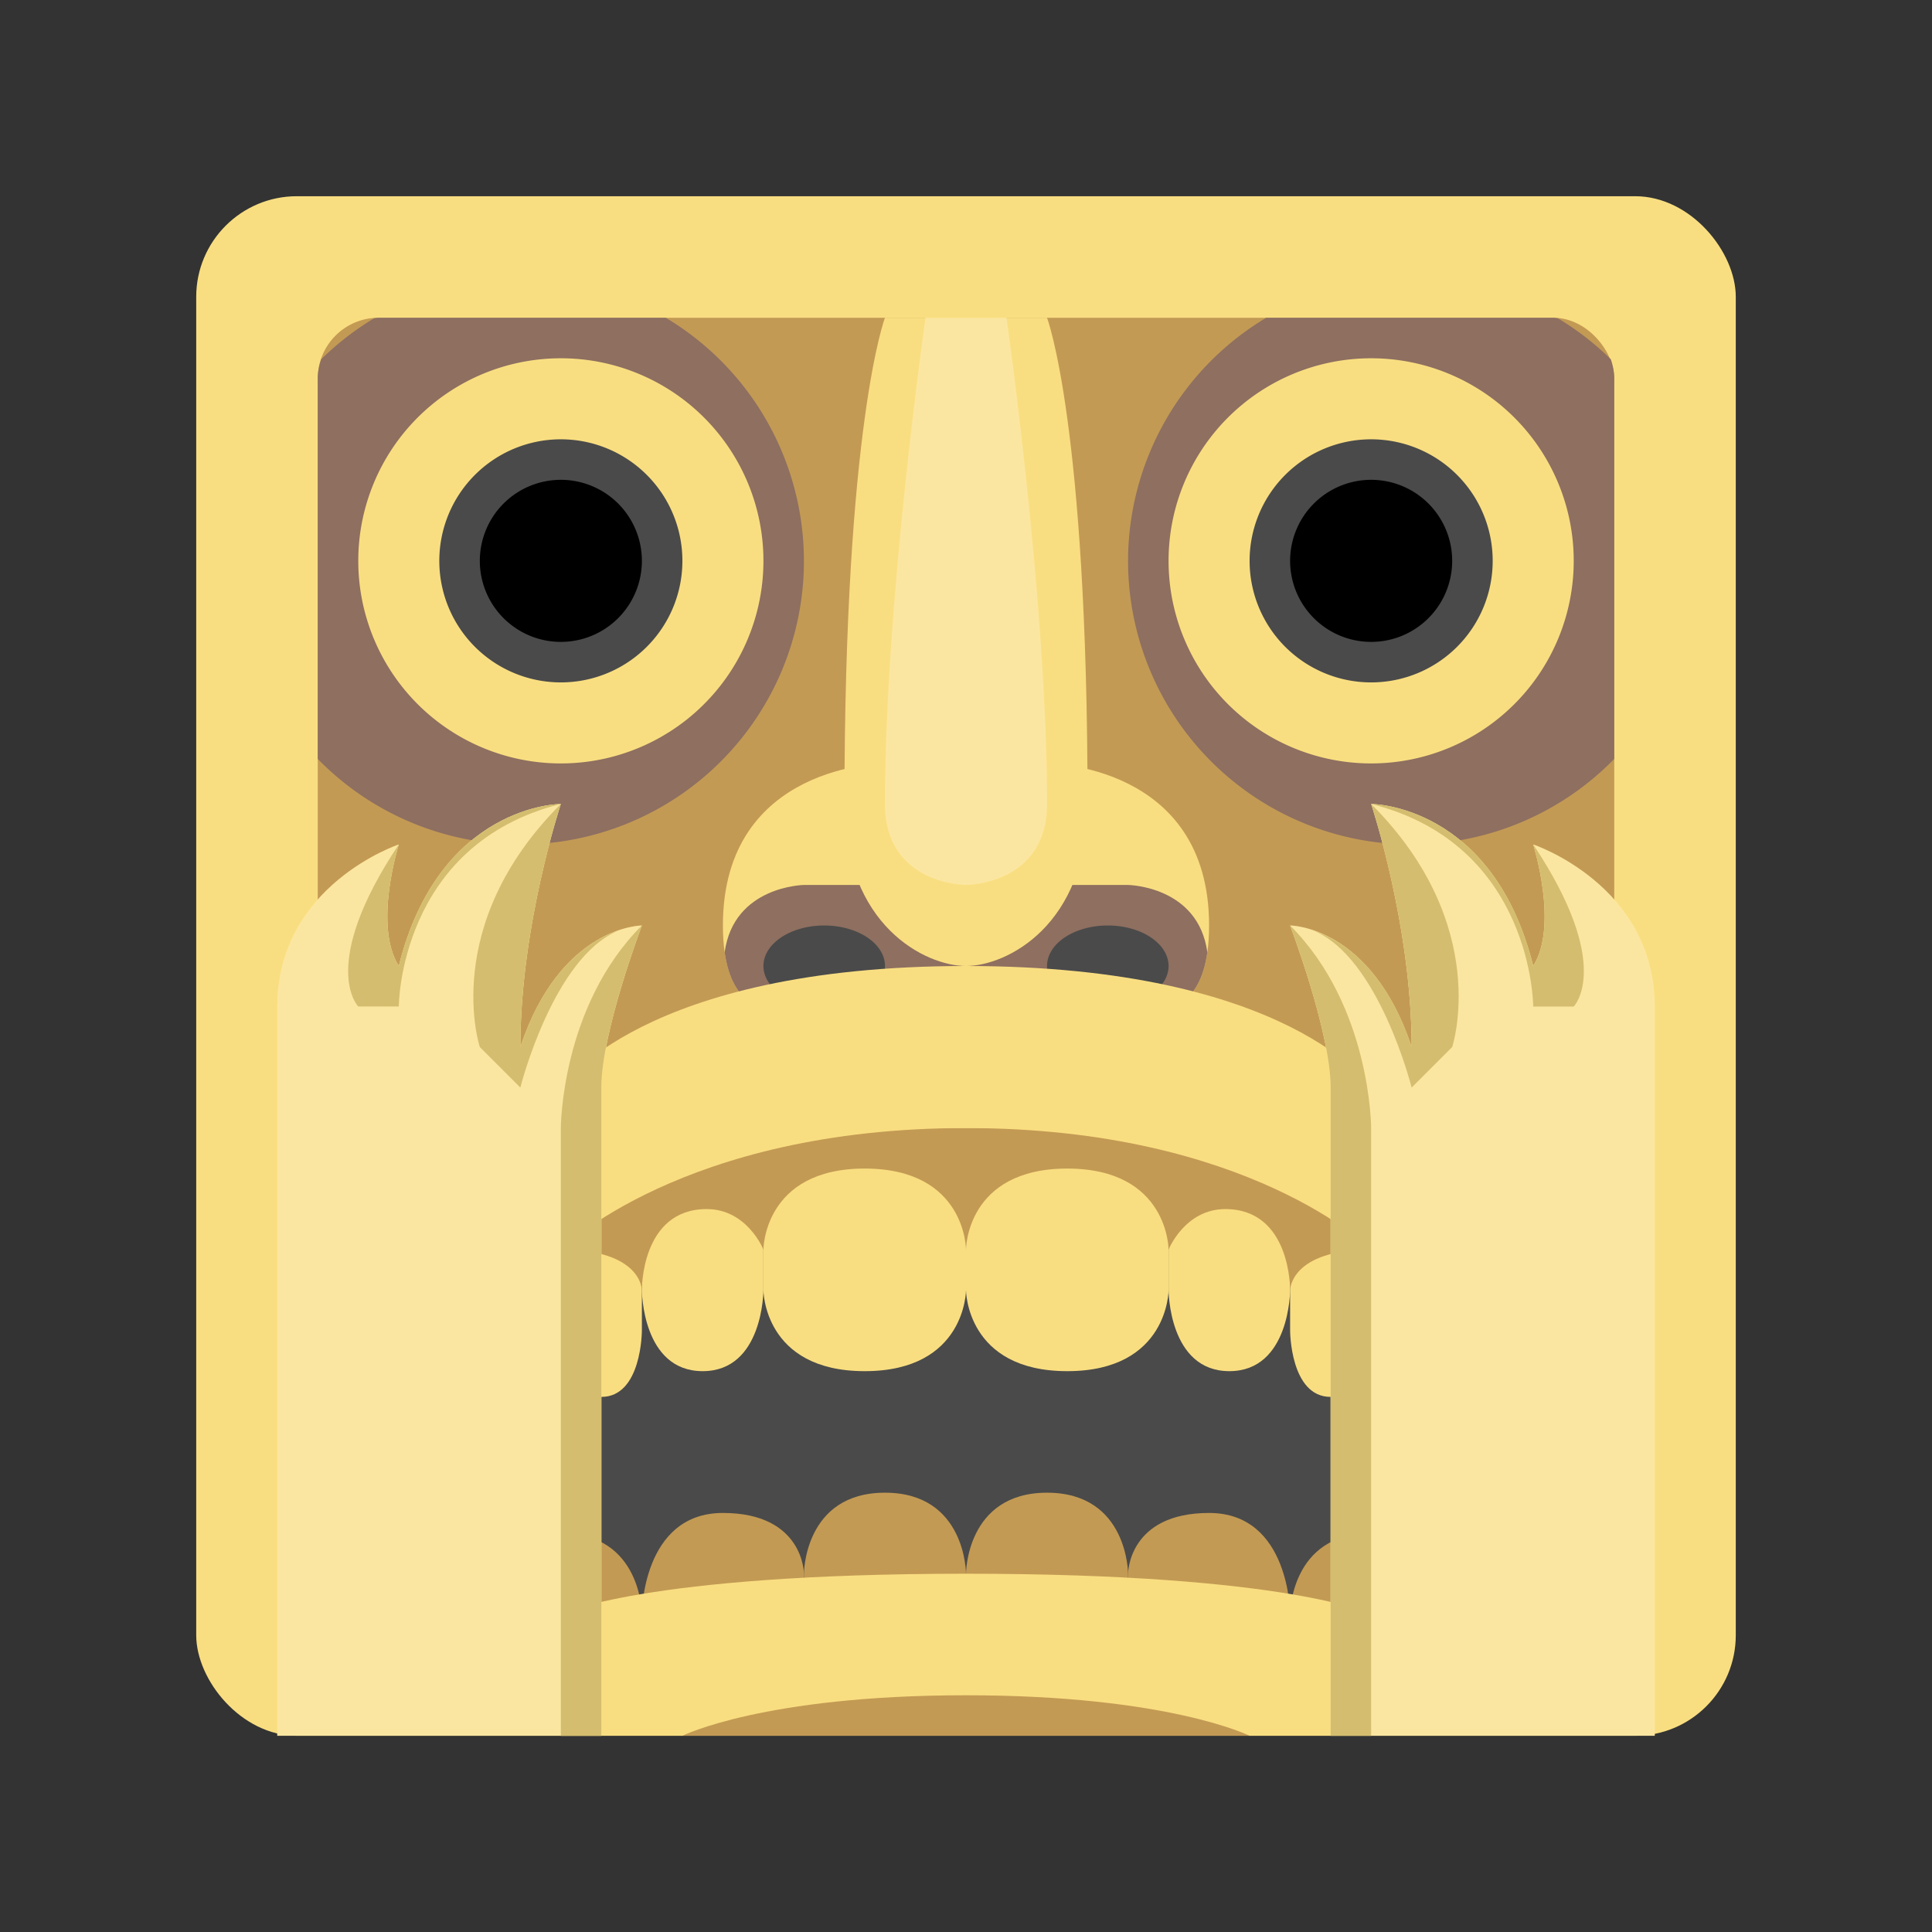 <?xml version="1.0" encoding="UTF-8" standalone="no"?>
<svg
   xmlns:dc="http://purl.org/dc/elements/1.1/"
   xmlns:cc="http://creativecommons.org/ns#"
   xmlns:rdf="http://www.w3.org/1999/02/22-rdf-syntax-ns#"
   xmlns:svg="http://www.w3.org/2000/svg"
   xmlns="http://www.w3.org/2000/svg"
   xmlns:sodipodi="http://sodipodi.sourceforge.net/DTD/sodipodi-0.dtd"
   xmlns:inkscape="http://www.inkscape.org/namespaces/inkscape"
   sodipodi:docname="temple_run.svg"
   inkscape:version="0.92.5 (2060ec1f9f, 2020-04-08)"
   version="1.1"
   id="svg2"
   viewBox="0 0 192 192"
   height="192"
   width="192"
   inkscape:export-filename="/home/jphilippe/inkscape/icônes/delta-github/png/aib.png"
   inkscape:export-xdpi="96"
   inkscape:export-ydpi="96">
  <rect x="0" y="0" width="192" height="192" fill="#333333" stroke="none"/>
  <sodipodi:namedview
     inkscape:document-rotation="0"
     inkscape:window-maximized="1"
     inkscape:window-y="-2"
     inkscape:window-x="-12"
     inkscape:window-height="745"
     inkscape:window-width="1280"
     units="px"
     showgrid="false"
     inkscape:current-layer="layer1"
     inkscape:document-units="px"
     inkscape:cy="81.80641"
     inkscape:cx="44.824289"
     inkscape:zoom="1.4142136"
     inkscape:pageshadow="2"
     inkscape:pageopacity="0.0"
     borderopacity="1.0"
     bordercolor="#666666"
     pagecolor="#ffffff"
     id="base"
     inkscape:snap-bbox="false"
     inkscape:object-paths="true"
     inkscape:snap-nodes="true"
     showguides="true"
     inkscape:guide-bbox="true"
     inkscape:snap-object-midpoints="true"
     inkscape:snap-center="true"
     inkscape:snap-global="true"
     inkscape:snap-intersection-paths="true"
     inkscape:snap-smooth-nodes="true"
     inkscape:snap-midpoints="true">
    <inkscape:grid
       type="xygrid"
       id="grid1015" />
  </sodipodi:namedview>
  <defs
     id="defs4" />
  <g
     transform="translate(0,-860.362)"
     id="layer1"
     inkscape:groupmode="layer"
     inkscape:label="Calque 1">
    <rect
       style="opacity:1;vector-effect:none;fill:#f9de81;fill-opacity:1;stroke-width:4;paint-order:stroke fill markers"
       id="rect818"
       width="153"
       height="153"
       x="19.5"
       y="879.862"
       ry="10" />
    <rect
       style="opacity:1;vector-effect:none;fill:#c39a54;fill-opacity:1;stroke-width:4.026;paint-order:stroke fill markers"
       id="rect820"
       width="128.842"
       height="128.842"
       x="31.579"
       y="891.941"
       ry="6.039" />
    <path
       inkscape:connector-curvature="0"
       style="opacity:1;vector-effect:none;fill:#8e6f60;fill-opacity:1;stroke-width:4.336;paint-order:stroke fill markers"
       d="m 37.618,891.941 c -0.148,0 -0.287,0.04 -0.433,0.048 a 28.184,28.184 0 0 0 -5.269,4.081 c -0.202,0.603 -0.338,1.236 -0.338,1.91 v 37.802 a 28.184,28.184 0 0 0 20.132,8.501 28.184,28.184 0 0 0 28.184,-28.184 28.184,28.184 0 0 0 -13.73,-24.158 z m 88.217,0 a 28.184,28.184 0 0 0 -13.73,24.158 28.184,28.184 0 0 0 28.184,28.184 28.184,28.184 0 0 0 20.132,-8.501 v -37.802 c 0,-0.674 -0.136,-1.307 -0.338,-1.911 a 28.184,28.184 0 0 0 -5.269,-4.081 c -0.146,0 -0.284,-0.048 -0.433,-0.048 z"
       id="path904-6" />
    <rect
       style="opacity:1;vector-effect:none;fill:#4a4a4a;fill-opacity:1;stroke-width:4.026;paint-order:stroke fill markers"
       id="rect1035"
       width="92.605"
       height="40.263"
       x="47.684"
       y="980.52" />
    <path
       style="fill:#f9de81;stroke-width:4.026"
       d="m 96,968.441 v 20.132 c 0,0 0,8.053 10.066,8.053 10.066,0 10.066,-8.053 10.066,-8.053 v -20.132 z"
       id="path835"
       inkscape:connector-curvature="0"
       sodipodi:nodetypes="ccsccc" />
    <path
       style="fill:#f9de81;stroke-width:4.026"
       d="m 116.132,968.441 v 20.132 c 0,0 0,8.053 6.039,8.053 6.039,0 6.039,-8.053 6.039,-8.053 v -20.132 z"
       id="path835-3"
       inkscape:connector-curvature="0"
       sodipodi:nodetypes="ccsccc" />
    <path
       style="fill:#f9de81;stroke-width:4.026"
       d="m 128.211,968.441 v 24.158 c 0,0 0,6.585 4.026,6.585 4.026,0 4.026,-6.585 4.026,-6.585 v -24.158 z"
       id="path835-3-6"
       inkscape:connector-curvature="0"
       sodipodi:nodetypes="ccsccc" />
    <path
       inkscape:connector-curvature="0"
       style="opacity:1;fill:#f9de81;stroke-width:4.026"
       d="m 87.947,936.23 c 0,0 -16.105,0 -16.105,16.105 0,8.053 4.026,8.053 4.026,8.053 H 96 116.132 c 0,0 4.026,0 4.026,-8.053 0,-16.105 -16.105,-16.105 -16.105,-16.105 H 96 Z"
       id="path896" />
    <path
       inkscape:connector-curvature="0"
       style="fill:#8e6f60;stroke-width:4.026"
       d="m 79.895,948.309 c 0,0 -6.982,0.089 -7.88,6.7 0.775,5.378 3.853,5.379 3.853,5.379 H 96 116.132 c 0,0 3.079,-10e-4 3.853,-5.379 -0.898,-6.612 -7.88,-6.7 -7.88,-6.7 H 100.026 96 91.974 Z"
       id="path914" />
    <path
       inkscape:connector-curvature="0"
       style="opacity:1;vector-effect:none;fill:#4a4a4a;fill-opacity:1;stroke-width:4.026;paint-order:stroke fill markers"
       d="m 81.908,952.336 a 6.039,4.026 0 0 0 -6.039,4.026 6.039,4.026 0 0 0 6.039,4.026 6.039,4.026 0 0 0 6.039,-4.026 6.039,4.026 0 0 0 -6.039,-4.026 z m 28.184,0 a 6.039,4.026 0 0 0 -6.039,4.026 6.039,4.026 0 0 0 6.039,4.026 6.039,4.026 0 0 0 6.039,-4.026 6.039,4.026 0 0 0 -6.039,-4.026 z"
       id="path934" />
    <path
       style="fill:#c39a54;stroke-width:4.026"
       d="m 96,1016.757 c 0,0 0,-8.053 8.053,-8.053 8.053,0 8.053,8.053 8.053,8.053 v 4.026 H 96 Z"
       id="path873"
       inkscape:connector-curvature="0"
       sodipodi:nodetypes="cscccc" />
    <path
       style="fill:#c39a54;stroke-width:4.026"
       d="m 112.105,1016.757 c 0,0 0,-6.039 8.053,-6.039 8.053,0 8.053,10.066 8.053,10.066 v 4.026 l -16.105,-4.026 z"
       id="path873-7"
       inkscape:connector-curvature="0"
       sodipodi:nodetypes="cscccc" />
    <path
       style="fill:#c39a54;stroke-width:4.026"
       d="m 128.211,1020.783 c 0,0 0,-8.053 8.053,-8.053 8.053,0 8.053,8.053 8.053,8.053 v 4.026 h -16.105 z"
       id="path873-5"
       inkscape:connector-curvature="0"
       sodipodi:nodetypes="cscccc" />
    <path
       style="fill:#f9de81;stroke-width:4.026"
       d="m 87.947,891.941 c 0,0 -4.026,10.55 -4.026,48.316 0,12.079 8.053,16.105 12.079,16.105 4.026,0 12.079,-4.026 12.079,-16.105 0,-37.766 -4.026,-48.316 -4.026,-48.316 H 96 Z"
       id="path898"
       inkscape:connector-curvature="0"
       sodipodi:nodetypes="csssccc" />
    <path
       inkscape:connector-curvature="0"
       style="opacity:1;vector-effect:none;fill:#f9de81;fill-opacity:1;stroke-width:4.474;paint-order:stroke fill markers"
       d="m 55.737,895.967 a 20.132,20.132 0 0 0 -20.132,20.132 20.132,20.132 0 0 0 20.132,20.132 20.132,20.132 0 0 0 20.132,-20.132 20.132,20.132 0 0 0 -20.132,-20.132 z m 80.526,0 a 20.132,20.132 0 0 0 -20.132,20.132 20.132,20.132 0 0 0 20.132,20.132 20.132,20.132 0 0 0 20.132,-20.132 20.132,20.132 0 0 0 -20.132,-20.132 z"
       id="path908" />
    <path
       inkscape:connector-curvature="0"
       style="opacity:1;vector-effect:none;fill:#4a4a4a;fill-opacity:1;stroke-width:4.832;paint-order:stroke fill markers"
       d="m 55.737,904.02 a 12.079,12.079 0 0 0 -12.079,12.079 12.079,12.079 0 0 0 12.079,12.079 12.079,12.079 0 0 0 12.079,-12.079 12.079,12.079 0 0 0 -12.079,-12.079 z m 80.526,0 a 12.079,12.079 0 0 0 -12.079,12.079 12.079,12.079 0 0 0 12.079,12.079 12.079,12.079 0 0 0 12.079,-12.079 12.079,12.079 0 0 0 -12.079,-12.079 z"
       id="path910" />
    <path
       inkscape:connector-curvature="0"
       style="opacity:1;vector-effect:none;fill:#000000;fill-opacity:1;stroke-width:4.026;paint-order:stroke fill markers"
       d="m 55.737,908.046 a 8.053,8.053 0 0 0 -8.053,8.053 8.053,8.053 0 0 0 8.053,8.053 8.053,8.053 0 0 0 8.053,-8.053 8.053,8.053 0 0 0 -8.053,-8.053 z m 80.526,0 a 8.053,8.053 0 0 0 -8.053,8.053 8.053,8.053 0 0 0 8.053,8.053 8.053,8.053 0 0 0 8.053,-8.053 8.053,8.053 0 0 0 -8.053,-8.053 z"
       id="path936" />
    <path
       inkscape:connector-curvature="0"
       style="fill:#f9de81;stroke-width:4.026"
       d="m 91.974,891.941 c 0,0 -4.026,28.184 -4.026,48.316 0,8.053 8.053,8.053 8.053,8.053 0,0 8.053,0 8.053,-8.053 0,-20.132 -4.026,-48.316 -4.026,-48.316 H 96 Z"
       id="path938" />
    <path
       style="fill:#f9de81;stroke-width:4.026"
       d="m 96,968.441 v 20.132 c 0,0 0,8.053 -10.066,8.053 -10.066,0 -10.066,-8.053 -10.066,-8.053 v -20.132 z"
       id="path835-5"
       inkscape:connector-curvature="0"
       sodipodi:nodetypes="ccsccc" />
    <path
       style="fill:#f9de81;stroke-width:4.026"
       d="m 75.868,968.441 v 20.132 c 0,0 0,8.053 -6.039,8.053 -6.039,0 -6.039,-8.053 -6.039,-8.053 v -20.132 z"
       id="path835-3-62"
       inkscape:connector-curvature="0"
       sodipodi:nodetypes="ccsccc" />
    <path
       style="fill:#f9de81;stroke-width:4.026"
       d="m 63.789,968.441 v 24.158 c 0,0 0,6.585 -4.026,6.585 -4.026,0 -4.026,-6.585 -4.026,-6.585 v -24.158 z"
       id="path835-3-6-9"
       inkscape:connector-curvature="0"
       sodipodi:nodetypes="ccsccc" />
    <path
       inkscape:connector-curvature="0"
       style="fill:#c39a54;stroke-width:4.026"
       d="m 55.737,972.467 v 12.079 c 8.053,0 8.053,4.026 8.053,4.026 0,0 -0.106,-8.053 6.441,-8.053 4.026,0 5.638,4.026 5.638,4.026 0,0 0,-8.053 10.066,-8.053 C 96,976.493 96,984.546 96,984.546 c 0,0 0,-8.053 10.066,-8.053 10.066,0 10.066,8.053 10.066,8.053 0,0 1.612,-4.026 5.638,-4.026 6.547,0 6.441,8.053 6.441,8.053 0,0 0,-4.026 8.053,-4.026 V 972.467 H 96 Z"
       id="path1060" />
    <path
       inkscape:connector-curvature="0"
       style="fill:#f9de81;stroke-width:4.026"
       d="m 96,956.362 c -32.211,0 -40.263,12.079 -40.263,12.079 v 16.105 c 0,0 12.079,-12.079 40.263,-12.079 28.184,0 40.263,12.079 40.263,12.079 v -16.105 c 0,0 -8.053,-12.079 -40.263,-12.079 z"
       id="path869" />
    <path
       style="fill:#c39a54;stroke-width:4.026"
       d="m 96,1016.757 c 0,0 0,-8.053 -8.053,-8.053 -8.053,0 -8.053,8.053 -8.053,8.053 v 4.026 H 96 Z"
       id="path873-9"
       inkscape:connector-curvature="0"
       sodipodi:nodetypes="cscccc" />
    <path
       style="fill:#c39a54;stroke-width:4.026"
       d="m 79.895,1016.757 c 0,0 0,-6.039 -8.053,-6.039 -8.053,0 -8.053,10.066 -8.053,10.066 v 4.026 l 16.105,-4.026 z"
       id="path873-7-3"
       inkscape:connector-curvature="0"
       sodipodi:nodetypes="cscccc" />
    <path
       style="fill:#c39a54;stroke-width:4.026"
       d="m 63.789,1020.783 c 0,0 0,-8.053 -8.053,-8.053 -8.053,0 -8.053,8.053 -8.053,8.053 v 4.026 h 16.105 z"
       id="path873-5-6"
       inkscape:connector-curvature="0"
       sodipodi:nodetypes="cscccc" />
    <path
       inkscape:connector-curvature="0"
       style="fill:#f9de81;stroke-width:4.026"
       d="m 96,1016.757 c -32.211,0 -40.263,4.026 -40.263,4.026 v 12.079 h 12.079 c 0,0 8.053,-4.026 28.184,-4.026 20.132,0 28.184,4.026 28.184,4.026 h 12.079 v -12.079 c 0,0 -8.053,-4.026 -40.263,-4.026 z"
       id="path871" />
    <path
       inkscape:connector-curvature="0"
       style="fill:#f9de81;stroke-width:4.026"
       d="m 55.737,940.257 c 0,0 -12.079,0 -16.105,16.105 -2.562,-4.026 0,-12.079 0,-12.079 0,0 -12.079,4.026 -12.079,16.105 v 72.474 h 32.211 v -64.421 c 0,-5.533 4.026,-16.105 4.026,-16.105 0,0 -8.053,0 -12.079,12.079 0,-12.079 4.026,-24.158 4.026,-24.158 z m 80.526,0 c 0,0 4.026,12.079 4.026,24.158 -4.026,-12.079 -12.079,-12.079 -12.079,-12.079 0,0 4.026,10.572 4.026,16.105 v 64.421 h 32.211 v -72.474 c 0,-12.079 -12.079,-16.105 -12.079,-16.105 0,0 2.562,8.053 0,12.079 -4.026,-16.105 -16.105,-16.105 -16.105,-16.105 z"
       id="path833-2" />
    <path
       inkscape:connector-curvature="0"
       style="opacity:0.25;fill:#ffffff;stroke-width:4.026"
       d="m 55.737,940.257 c 0,0 -12.079,0 -16.105,16.105 -2.562,-4.026 0,-12.079 0,-12.079 0,0 -12.079,4.026 -12.079,16.105 v 72.474 h 32.211 v -64.421 c 0,-5.533 4.026,-16.105 4.026,-16.105 0,0 -8.053,0 -12.079,12.079 0,-12.079 4.026,-24.158 4.026,-24.158 z m 80.526,0 c 0,0 4.026,12.079 4.026,24.158 -4.026,-12.079 -12.079,-12.079 -12.079,-12.079 0,0 4.026,10.572 4.026,16.105 v 64.421 h 32.211 v -72.474 c 0,-12.079 -12.079,-16.105 -12.079,-16.105 0,0 2.562,8.053 0,12.079 -4.026,-16.105 -16.105,-16.105 -16.105,-16.105 z"
       id="path833-2-9" />
    <path
       inkscape:connector-curvature="0"
       style="opacity:1;vector-effect:none;fill:#c39a54;fill-opacity:1;stroke-width:4.026;paint-order:stroke fill markers"
       d="m 96,1028.836 c -20.132,0 -28.184,4.026 -28.184,4.026 h 56.368 c 0,0 -8.053,-4.026 -28.184,-4.026 z"
       id="rect1042" />
    <path
       inkscape:connector-curvature="0"
       style="opacity:0.25;fill:#ffffff;stroke-width:4.026"
       d="m 91.974,891.941 c 0,0 -4.026,28.184 -4.026,48.316 0,8.053 8.053,8.053 8.053,8.053 0,0 8.053,0 8.053,-8.053 0,-20.132 -4.026,-48.316 -4.026,-48.316 H 96 Z"
       id="path938-5" />
    <path
       inkscape:connector-curvature="0"
       style="opacity:1;fill:#f9de81;stroke-width:4.026"
       d="m 55.737,940.257 c -12.079,12.079 -8.053,24.158 -8.053,24.158 l 4.026,4.026 c 0,0 3.269,-12.988 9.783,-15.61 -2.686,0.9 -7.104,3.548 -9.783,11.583 0,-12.079 4.026,-24.158 4.026,-24.158 z m 0,0 c 0,0 -12.079,0 -16.105,16.105 -2.562,-4.026 0,-12.079 0,-12.079 -8.053,12.079 -4.026,16.105 -4.026,16.105 h 4.026 c 0,0 0,-16.105 16.105,-20.132 z m 80.526,0 c 16.105,4.026 16.105,20.132 16.105,20.132 h 4.026 c 0,0 4.026,-4.026 -4.026,-16.105 0,0 2.562,8.053 0,12.079 -4.026,-16.105 -16.105,-16.105 -16.105,-16.105 z m 0,0 c 0,0 4.026,12.079 4.026,24.158 -2.678,-8.035 -7.097,-10.683 -9.783,-11.583 6.514,2.622 9.783,15.61 9.783,15.61 l 4.026,-4.026 c 0,0 4.026,-12.079 -8.053,-24.158 z m -72.474,12.079 c -8.053,8.053 -8.053,20.132 -8.053,20.132 v 60.395 h 4.026 v -64.421 c 0,-5.533 4.026,-16.105 4.026,-16.105 z m 64.421,0 c 0,0 4.026,10.572 4.026,16.105 v 64.421 h 4.026 v -60.395 c 0,0 0,-12.079 -8.053,-20.132 z"
       id="path1149-3" />
    <path
       inkscape:connector-curvature="0"
       style="opacity:0.15;stroke-width:4.026"
       d="m 55.737,940.257 c -12.079,12.079 -8.053,24.158 -8.053,24.158 l 4.026,4.026 c 0,0 3.269,-12.988 9.783,-15.61 -2.686,0.9 -7.104,3.548 -9.783,11.583 0,-12.079 4.026,-24.158 4.026,-24.158 z m 0,0 c 0,0 -12.079,0 -16.105,16.105 -2.562,-4.026 0,-12.079 0,-12.079 -8.053,12.079 -4.026,16.105 -4.026,16.105 h 4.026 c 0,0 0,-16.105 16.105,-20.132 z m 80.526,0 c 16.105,4.026 16.105,20.132 16.105,20.132 h 4.026 c 0,0 4.026,-4.026 -4.026,-16.105 0,0 2.562,8.053 0,12.079 -4.026,-16.105 -16.105,-16.105 -16.105,-16.105 z m 0,0 c 0,0 4.026,12.079 4.026,24.158 -2.678,-8.035 -7.097,-10.683 -9.783,-11.583 6.514,2.622 9.783,15.61 9.783,15.61 l 4.026,-4.026 c 0,0 4.026,-12.079 -8.053,-24.158 z m -72.474,12.079 c -8.053,8.053 -8.053,20.132 -8.053,20.132 v 60.395 h 4.026 v -64.421 c 0,-5.533 4.026,-16.105 4.026,-16.105 z m 64.421,0 c 0,0 4.026,10.572 4.026,16.105 v 64.421 h 4.026 v -60.395 c 0,0 0,-12.079 -8.053,-20.132 z"
       id="path1149" />
  </g>
  <style
     type="text/css"
     id="style853">
	.st0{fill:#FFFFFF;}
</style>
  <style
     type="text/css"
     id="style907">
	.st0{fill:#898989;}
	.st1{fill:#FFFFFF;}
</style>
</svg>
